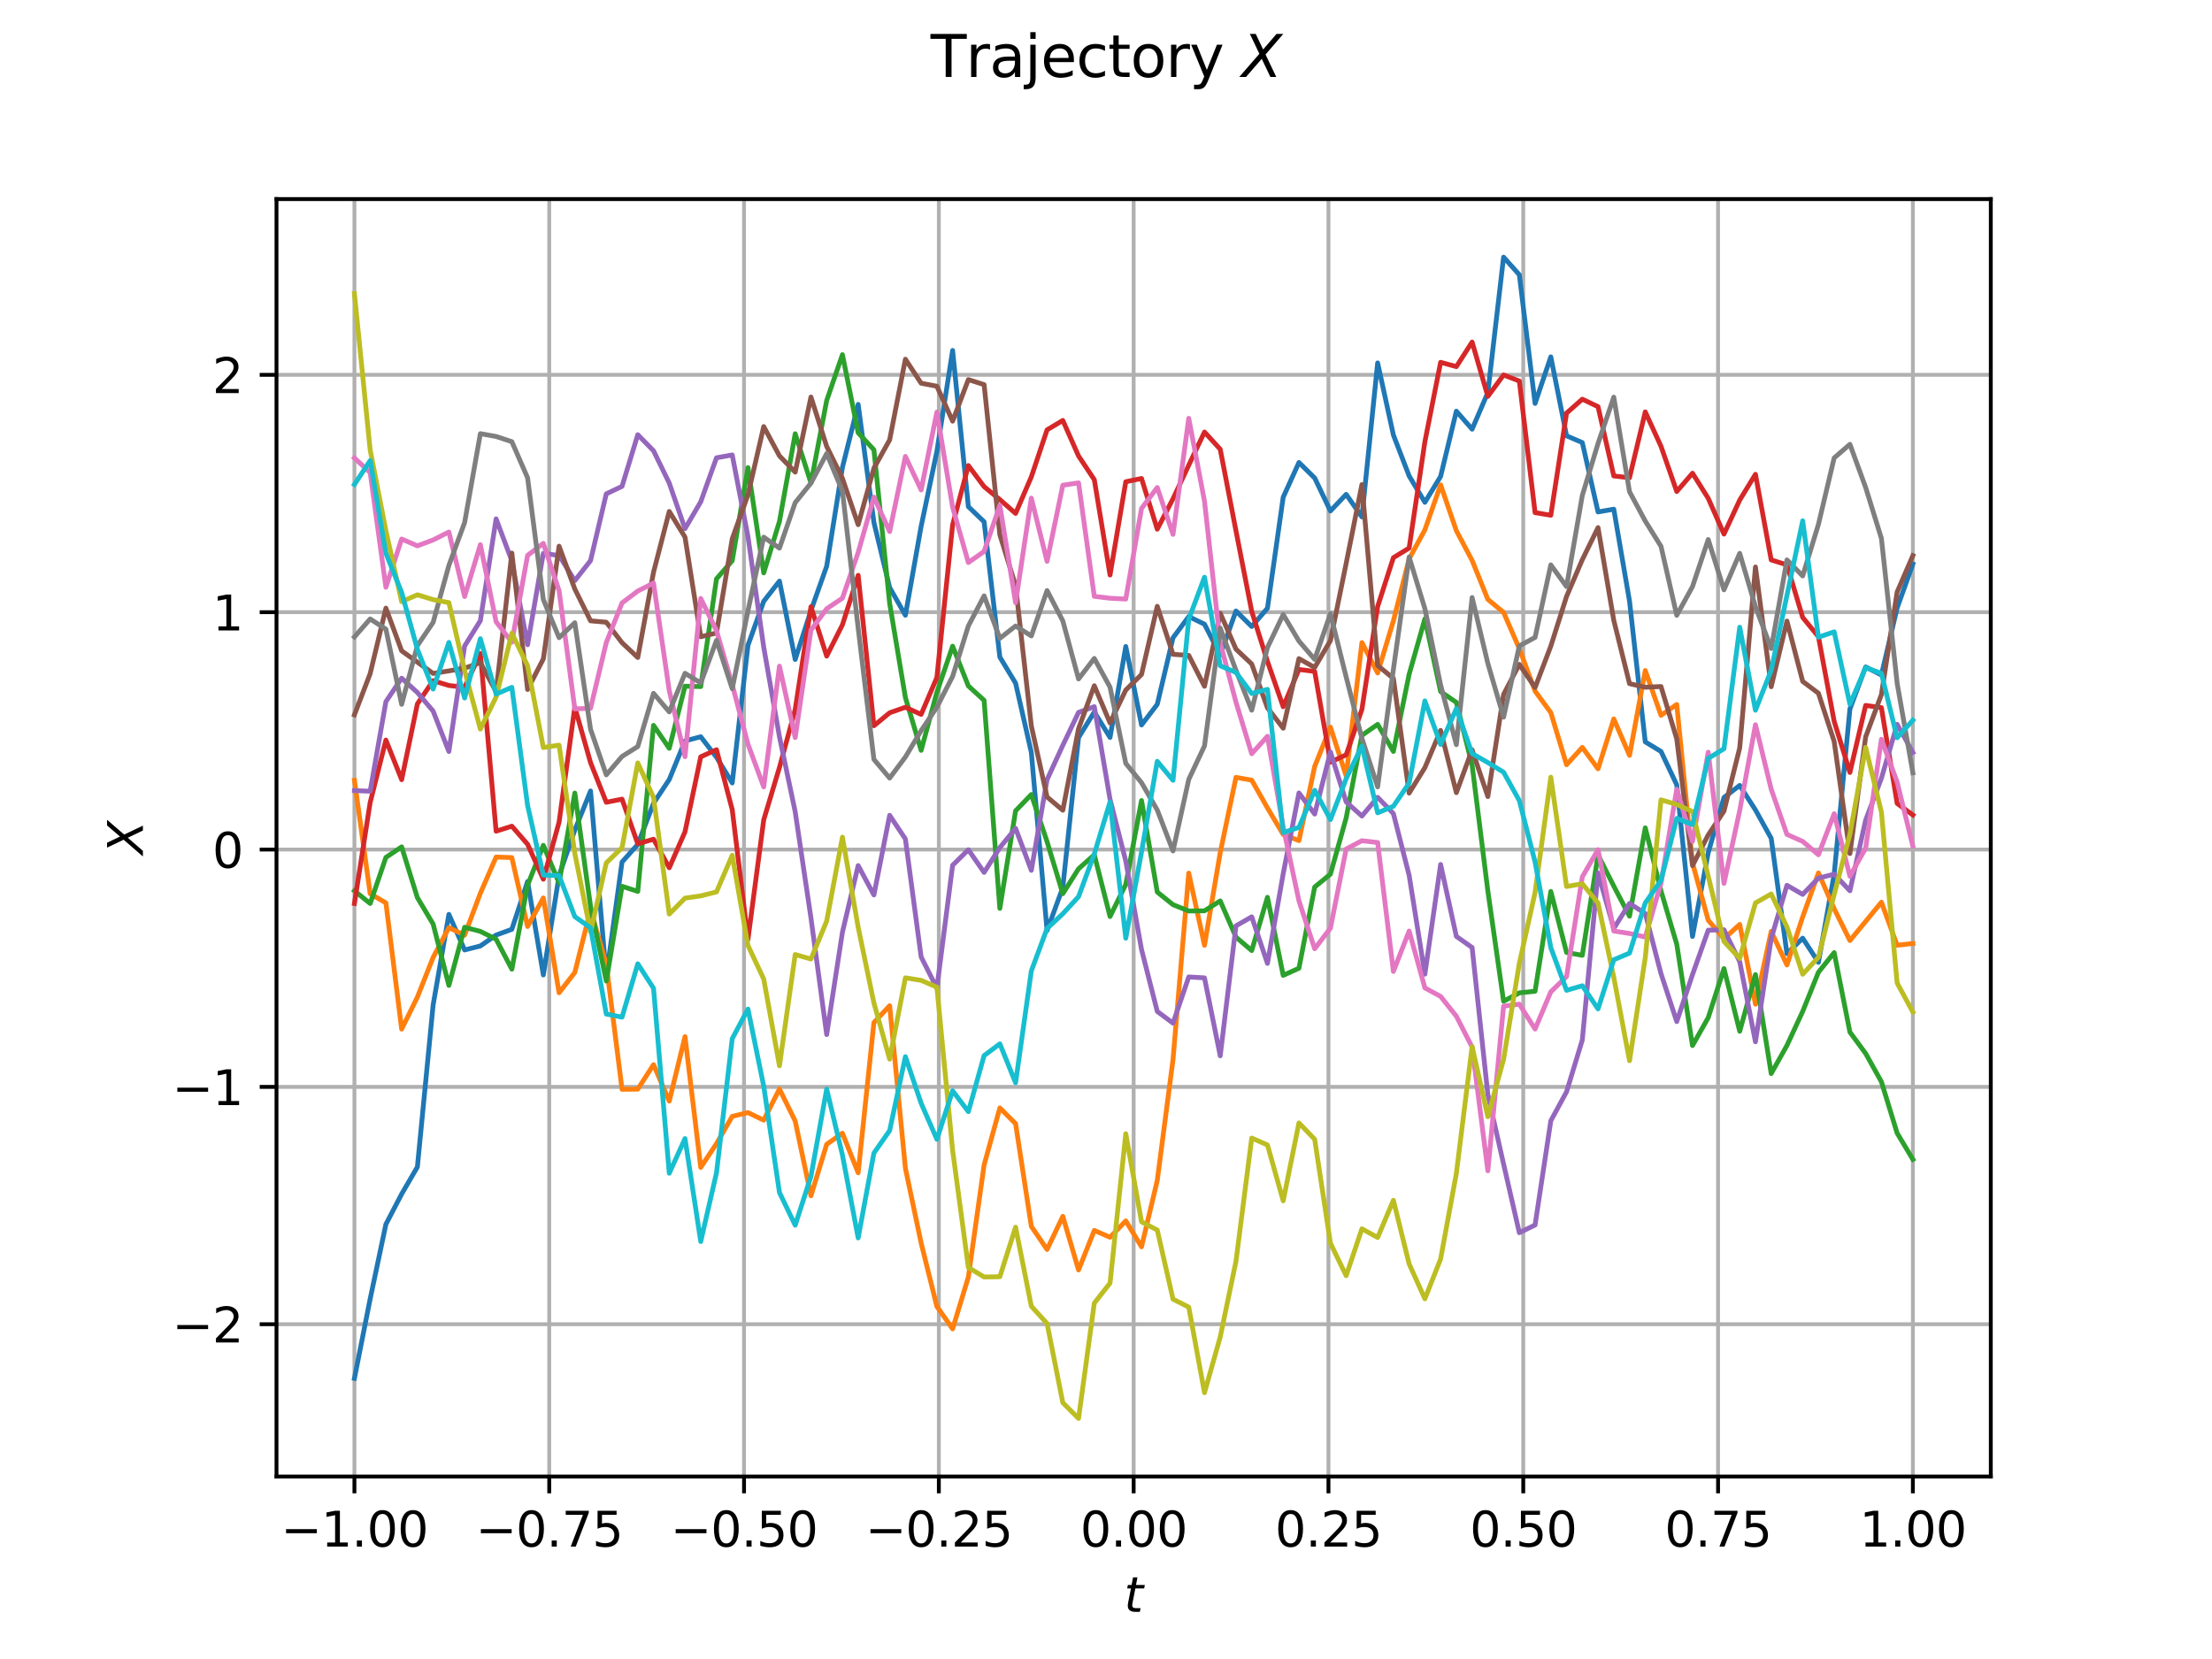 <?xml version="1.0" encoding="utf-8" standalone="no"?>
<!DOCTYPE svg PUBLIC "-//W3C//DTD SVG 1.1//EN"
  "http://www.w3.org/Graphics/SVG/1.1/DTD/svg11.dtd">
<svg xmlns:xlink="http://www.w3.org/1999/xlink" width="460.8pt" height="345.6pt" viewBox="0 0 460.8 345.6" xmlns="http://www.w3.org/2000/svg" version="1.1">
 <defs>
  <style type="text/css">*{stroke-linejoin: round; stroke-linecap: butt}</style>
 </defs>
 <g id="figure_1">
  <g id="patch_1">
   <path d="M 0 345.6 
L 460.8 345.6 
L 460.8 0 
L 0 0 
z
" style="fill: #ffffff"/>
  </g>
  <g id="axes_1">
   <g id="patch_2">
    <path d="M 57.6 307.584 
L 414.72 307.584 
L 414.72 41.472 
L 57.6 41.472 
z
" style="fill: #ffffff"/>
   </g>
   <g id="matplotlib.axis_1">
    <g id="xtick_1">
     <g id="line2d_1">
      <path d="M 73.833 307.584 
L 73.833 41.472 
" clip-path="url(#pc6ba5fce28)" style="fill: none; stroke: #b0b0b0; stroke-width: 0.8; stroke-linecap: square"/>
     </g>
     <g id="line2d_2">
      <defs>
       <path id="m9a5eca3ce1" d="M 0 0 
L 0 3.5 
" style="stroke: #000000; stroke-width: 0.8"/>
      </defs>
      <g>
       <use xlink:href="#m9a5eca3ce1" x="73.833" y="307.584" style="stroke: #000000; stroke-width: 0.8"/>
      </g>
     </g>
     <g id="text_1">
      <!-- −1.00 -->
      <g transform="translate(58.51 322.182) scale(0.1 -0.1)">
       <defs>
        <path id="DejaVuSans-2212" d="M 678 2272 
L 4684 2272 
L 4684 1741 
L 678 1741 
L 678 2272 
z
" transform="scale(0.016)"/>
        <path id="DejaVuSans-31" d="M 794 531 
L 1825 531 
L 1825 4091 
L 703 3866 
L 703 4441 
L 1819 4666 
L 2450 4666 
L 2450 531 
L 3481 531 
L 3481 0 
L 794 0 
L 794 531 
z
" transform="scale(0.016)"/>
        <path id="DejaVuSans-2e" d="M 684 794 
L 1344 794 
L 1344 0 
L 684 0 
L 684 794 
z
" transform="scale(0.016)"/>
        <path id="DejaVuSans-30" d="M 2034 4250 
Q 1547 4250 1301 3770 
Q 1056 3291 1056 2328 
Q 1056 1369 1301 889 
Q 1547 409 2034 409 
Q 2525 409 2770 889 
Q 3016 1369 3016 2328 
Q 3016 3291 2770 3770 
Q 2525 4250 2034 4250 
z
M 2034 4750 
Q 2819 4750 3233 4129 
Q 3647 3509 3647 2328 
Q 3647 1150 3233 529 
Q 2819 -91 2034 -91 
Q 1250 -91 836 529 
Q 422 1150 422 2328 
Q 422 3509 836 4129 
Q 1250 4750 2034 4750 
z
" transform="scale(0.016)"/>
       </defs>
       <use xlink:href="#DejaVuSans-2212"/>
       <use xlink:href="#DejaVuSans-31" transform="translate(83.789 0)"/>
       <use xlink:href="#DejaVuSans-2e" transform="translate(147.412 0)"/>
       <use xlink:href="#DejaVuSans-30" transform="translate(179.199 0)"/>
       <use xlink:href="#DejaVuSans-30" transform="translate(242.822 0)"/>
      </g>
     </g>
    </g>
    <g id="xtick_2">
     <g id="line2d_3">
      <path d="M 114.415 307.584 
L 114.415 41.472 
" clip-path="url(#pc6ba5fce28)" style="fill: none; stroke: #b0b0b0; stroke-width: 0.8; stroke-linecap: square"/>
     </g>
     <g id="line2d_4">
      <g>
       <use xlink:href="#m9a5eca3ce1" x="114.415" y="307.584" style="stroke: #000000; stroke-width: 0.8"/>
      </g>
     </g>
     <g id="text_2">
      <!-- −0.75 -->
      <g transform="translate(99.092 322.182) scale(0.1 -0.1)">
       <defs>
        <path id="DejaVuSans-37" d="M 525 4666 
L 3525 4666 
L 3525 4397 
L 1831 0 
L 1172 0 
L 2766 4134 
L 525 4134 
L 525 4666 
z
" transform="scale(0.016)"/>
        <path id="DejaVuSans-35" d="M 691 4666 
L 3169 4666 
L 3169 4134 
L 1269 4134 
L 1269 2991 
Q 1406 3038 1543 3061 
Q 1681 3084 1819 3084 
Q 2600 3084 3056 2656 
Q 3513 2228 3513 1497 
Q 3513 744 3044 326 
Q 2575 -91 1722 -91 
Q 1428 -91 1123 -41 
Q 819 9 494 109 
L 494 744 
Q 775 591 1075 516 
Q 1375 441 1709 441 
Q 2250 441 2565 725 
Q 2881 1009 2881 1497 
Q 2881 1984 2565 2268 
Q 2250 2553 1709 2553 
Q 1456 2553 1204 2497 
Q 953 2441 691 2322 
L 691 4666 
z
" transform="scale(0.016)"/>
       </defs>
       <use xlink:href="#DejaVuSans-2212"/>
       <use xlink:href="#DejaVuSans-30" transform="translate(83.789 0)"/>
       <use xlink:href="#DejaVuSans-2e" transform="translate(147.412 0)"/>
       <use xlink:href="#DejaVuSans-37" transform="translate(179.199 0)"/>
       <use xlink:href="#DejaVuSans-35" transform="translate(242.822 0)"/>
      </g>
     </g>
    </g>
    <g id="xtick_3">
     <g id="line2d_5">
      <path d="M 154.996 307.584 
L 154.996 41.472 
" clip-path="url(#pc6ba5fce28)" style="fill: none; stroke: #b0b0b0; stroke-width: 0.8; stroke-linecap: square"/>
     </g>
     <g id="line2d_6">
      <g>
       <use xlink:href="#m9a5eca3ce1" x="154.996" y="307.584" style="stroke: #000000; stroke-width: 0.8"/>
      </g>
     </g>
     <g id="text_3">
      <!-- −0.50 -->
      <g transform="translate(139.674 322.182) scale(0.1 -0.1)">
       <use xlink:href="#DejaVuSans-2212"/>
       <use xlink:href="#DejaVuSans-30" transform="translate(83.789 0)"/>
       <use xlink:href="#DejaVuSans-2e" transform="translate(147.412 0)"/>
       <use xlink:href="#DejaVuSans-35" transform="translate(179.199 0)"/>
       <use xlink:href="#DejaVuSans-30" transform="translate(242.822 0)"/>
      </g>
     </g>
    </g>
    <g id="xtick_4">
     <g id="line2d_7">
      <path d="M 195.578 307.584 
L 195.578 41.472 
" clip-path="url(#pc6ba5fce28)" style="fill: none; stroke: #b0b0b0; stroke-width: 0.8; stroke-linecap: square"/>
     </g>
     <g id="line2d_8">
      <g>
       <use xlink:href="#m9a5eca3ce1" x="195.578" y="307.584" style="stroke: #000000; stroke-width: 0.8"/>
      </g>
     </g>
     <g id="text_4">
      <!-- −0.25 -->
      <g transform="translate(180.256 322.182) scale(0.1 -0.1)">
       <defs>
        <path id="DejaVuSans-32" d="M 1228 531 
L 3431 531 
L 3431 0 
L 469 0 
L 469 531 
Q 828 903 1448 1529 
Q 2069 2156 2228 2338 
Q 2531 2678 2651 2914 
Q 2772 3150 2772 3378 
Q 2772 3750 2511 3984 
Q 2250 4219 1831 4219 
Q 1534 4219 1204 4116 
Q 875 4013 500 3803 
L 500 4441 
Q 881 4594 1212 4672 
Q 1544 4750 1819 4750 
Q 2544 4750 2975 4387 
Q 3406 4025 3406 3419 
Q 3406 3131 3298 2873 
Q 3191 2616 2906 2266 
Q 2828 2175 2409 1742 
Q 1991 1309 1228 531 
z
" transform="scale(0.016)"/>
       </defs>
       <use xlink:href="#DejaVuSans-2212"/>
       <use xlink:href="#DejaVuSans-30" transform="translate(83.789 0)"/>
       <use xlink:href="#DejaVuSans-2e" transform="translate(147.412 0)"/>
       <use xlink:href="#DejaVuSans-32" transform="translate(179.199 0)"/>
       <use xlink:href="#DejaVuSans-35" transform="translate(242.822 0)"/>
      </g>
     </g>
    </g>
    <g id="xtick_5">
     <g id="line2d_9">
      <path d="M 236.16 307.584 
L 236.16 41.472 
" clip-path="url(#pc6ba5fce28)" style="fill: none; stroke: #b0b0b0; stroke-width: 0.8; stroke-linecap: square"/>
     </g>
     <g id="line2d_10">
      <g>
       <use xlink:href="#m9a5eca3ce1" x="236.16" y="307.584" style="stroke: #000000; stroke-width: 0.8"/>
      </g>
     </g>
     <g id="text_5">
      <!-- 0.00 -->
      <g transform="translate(225.027 322.182) scale(0.1 -0.1)">
       <use xlink:href="#DejaVuSans-30"/>
       <use xlink:href="#DejaVuSans-2e" transform="translate(63.623 0)"/>
       <use xlink:href="#DejaVuSans-30" transform="translate(95.41 0)"/>
       <use xlink:href="#DejaVuSans-30" transform="translate(159.033 0)"/>
      </g>
     </g>
    </g>
    <g id="xtick_6">
     <g id="line2d_11">
      <path d="M 276.742 307.584 
L 276.742 41.472 
" clip-path="url(#pc6ba5fce28)" style="fill: none; stroke: #b0b0b0; stroke-width: 0.8; stroke-linecap: square"/>
     </g>
     <g id="line2d_12">
      <g>
       <use xlink:href="#m9a5eca3ce1" x="276.742" y="307.584" style="stroke: #000000; stroke-width: 0.8"/>
      </g>
     </g>
     <g id="text_6">
      <!-- 0.25 -->
      <g transform="translate(265.609 322.182) scale(0.1 -0.1)">
       <use xlink:href="#DejaVuSans-30"/>
       <use xlink:href="#DejaVuSans-2e" transform="translate(63.623 0)"/>
       <use xlink:href="#DejaVuSans-32" transform="translate(95.41 0)"/>
       <use xlink:href="#DejaVuSans-35" transform="translate(159.033 0)"/>
      </g>
     </g>
    </g>
    <g id="xtick_7">
     <g id="line2d_13">
      <path d="M 317.324 307.584 
L 317.324 41.472 
" clip-path="url(#pc6ba5fce28)" style="fill: none; stroke: #b0b0b0; stroke-width: 0.8; stroke-linecap: square"/>
     </g>
     <g id="line2d_14">
      <g>
       <use xlink:href="#m9a5eca3ce1" x="317.324" y="307.584" style="stroke: #000000; stroke-width: 0.8"/>
      </g>
     </g>
     <g id="text_7">
      <!-- 0.50 -->
      <g transform="translate(306.191 322.182) scale(0.1 -0.1)">
       <use xlink:href="#DejaVuSans-30"/>
       <use xlink:href="#DejaVuSans-2e" transform="translate(63.623 0)"/>
       <use xlink:href="#DejaVuSans-35" transform="translate(95.41 0)"/>
       <use xlink:href="#DejaVuSans-30" transform="translate(159.033 0)"/>
      </g>
     </g>
    </g>
    <g id="xtick_8">
     <g id="line2d_15">
      <path d="M 357.905 307.584 
L 357.905 41.472 
" clip-path="url(#pc6ba5fce28)" style="fill: none; stroke: #b0b0b0; stroke-width: 0.8; stroke-linecap: square"/>
     </g>
     <g id="line2d_16">
      <g>
       <use xlink:href="#m9a5eca3ce1" x="357.905" y="307.584" style="stroke: #000000; stroke-width: 0.8"/>
      </g>
     </g>
     <g id="text_8">
      <!-- 0.75 -->
      <g transform="translate(346.773 322.182) scale(0.1 -0.1)">
       <use xlink:href="#DejaVuSans-30"/>
       <use xlink:href="#DejaVuSans-2e" transform="translate(63.623 0)"/>
       <use xlink:href="#DejaVuSans-37" transform="translate(95.41 0)"/>
       <use xlink:href="#DejaVuSans-35" transform="translate(159.033 0)"/>
      </g>
     </g>
    </g>
    <g id="xtick_9">
     <g id="line2d_17">
      <path d="M 398.487 307.584 
L 398.487 41.472 
" clip-path="url(#pc6ba5fce28)" style="fill: none; stroke: #b0b0b0; stroke-width: 0.8; stroke-linecap: square"/>
     </g>
     <g id="line2d_18">
      <g>
       <use xlink:href="#m9a5eca3ce1" x="398.487" y="307.584" style="stroke: #000000; stroke-width: 0.8"/>
      </g>
     </g>
     <g id="text_9">
      <!-- 1.00 -->
      <g transform="translate(387.354 322.182) scale(0.1 -0.1)">
       <use xlink:href="#DejaVuSans-31"/>
       <use xlink:href="#DejaVuSans-2e" transform="translate(63.623 0)"/>
       <use xlink:href="#DejaVuSans-30" transform="translate(95.41 0)"/>
       <use xlink:href="#DejaVuSans-30" transform="translate(159.033 0)"/>
      </g>
     </g>
    </g>
    <g id="text_10">
     <!-- $t$ -->
     <g transform="translate(234.16 335.861) scale(0.1 -0.1)">
      <defs>
       <path id="DejaVuSans-Oblique-74" d="M 2706 3500 
L 2619 3053 
L 1472 3053 
L 1100 1153 
Q 1081 1047 1072 975 
Q 1063 903 1063 863 
Q 1063 663 1183 572 
Q 1303 481 1569 481 
L 2150 481 
L 2053 0 
L 1503 0 
Q 991 0 739 200 
Q 488 400 488 806 
Q 488 878 497 964 
Q 506 1050 525 1153 
L 897 3053 
L 409 3053 
L 500 3500 
L 978 3500 
L 1172 4494 
L 1747 4494 
L 1556 3500 
L 2706 3500 
z
" transform="scale(0.016)"/>
      </defs>
      <use xlink:href="#DejaVuSans-Oblique-74" transform="translate(0 0.781)"/>
     </g>
    </g>
   </g>
   <g id="matplotlib.axis_2">
    <g id="ytick_1">
     <g id="line2d_19">
      <path d="M 57.6 275.863 
L 414.72 275.863 
" clip-path="url(#pc6ba5fce28)" style="fill: none; stroke: #b0b0b0; stroke-width: 0.8; stroke-linecap: square"/>
     </g>
     <g id="line2d_20">
      <defs>
       <path id="m8ff47379eb" d="M 0 0 
L -3.5 0 
" style="stroke: #000000; stroke-width: 0.8"/>
      </defs>
      <g>
       <use xlink:href="#m8ff47379eb" x="57.6" y="275.863" style="stroke: #000000; stroke-width: 0.8"/>
      </g>
     </g>
     <g id="text_11">
      <!-- −2 -->
      <g transform="translate(35.858 279.662) scale(0.1 -0.1)">
       <use xlink:href="#DejaVuSans-2212"/>
       <use xlink:href="#DejaVuSans-32" transform="translate(83.789 0)"/>
      </g>
     </g>
    </g>
    <g id="ytick_2">
     <g id="line2d_21">
      <path d="M 57.6 226.419 
L 414.72 226.419 
" clip-path="url(#pc6ba5fce28)" style="fill: none; stroke: #b0b0b0; stroke-width: 0.8; stroke-linecap: square"/>
     </g>
     <g id="line2d_22">
      <g>
       <use xlink:href="#m8ff47379eb" x="57.6" y="226.419" style="stroke: #000000; stroke-width: 0.8"/>
      </g>
     </g>
     <g id="text_12">
      <!-- −1 -->
      <g transform="translate(35.858 230.218) scale(0.1 -0.1)">
       <use xlink:href="#DejaVuSans-2212"/>
       <use xlink:href="#DejaVuSans-31" transform="translate(83.789 0)"/>
      </g>
     </g>
    </g>
    <g id="ytick_3">
     <g id="line2d_23">
      <path d="M 57.6 176.976 
L 414.72 176.976 
" clip-path="url(#pc6ba5fce28)" style="fill: none; stroke: #b0b0b0; stroke-width: 0.8; stroke-linecap: square"/>
     </g>
     <g id="line2d_24">
      <g>
       <use xlink:href="#m8ff47379eb" x="57.6" y="176.976" style="stroke: #000000; stroke-width: 0.8"/>
      </g>
     </g>
     <g id="text_13">
      <!-- 0 -->
      <g transform="translate(44.237 180.775) scale(0.1 -0.1)">
       <use xlink:href="#DejaVuSans-30"/>
      </g>
     </g>
    </g>
    <g id="ytick_4">
     <g id="line2d_25">
      <path d="M 57.6 127.532 
L 414.72 127.532 
" clip-path="url(#pc6ba5fce28)" style="fill: none; stroke: #b0b0b0; stroke-width: 0.8; stroke-linecap: square"/>
     </g>
     <g id="line2d_26">
      <g>
       <use xlink:href="#m8ff47379eb" x="57.6" y="127.532" style="stroke: #000000; stroke-width: 0.8"/>
      </g>
     </g>
     <g id="text_14">
      <!-- 1 -->
      <g transform="translate(44.237 131.331) scale(0.1 -0.1)">
       <use xlink:href="#DejaVuSans-31"/>
      </g>
     </g>
    </g>
    <g id="ytick_5">
     <g id="line2d_27">
      <path d="M 57.6 78.088 
L 414.72 78.088 
" clip-path="url(#pc6ba5fce28)" style="fill: none; stroke: #b0b0b0; stroke-width: 0.8; stroke-linecap: square"/>
     </g>
     <g id="line2d_28">
      <g>
       <use xlink:href="#m8ff47379eb" x="57.6" y="78.088" style="stroke: #000000; stroke-width: 0.8"/>
      </g>
     </g>
     <g id="text_15">
      <!-- 2 -->
      <g transform="translate(44.237 81.888) scale(0.1 -0.1)">
       <use xlink:href="#DejaVuSans-32"/>
      </g>
     </g>
    </g>
    <g id="text_16">
     <!-- $X$ -->
     <g transform="translate(29.778 177.978) rotate(-90) scale(0.1 -0.1)">
      <defs>
       <path id="DejaVuSans-Oblique-58" d="M 878 4666 
L 1516 4666 
L 2316 2981 
L 3763 4666 
L 4500 4666 
L 2578 2438 
L 3738 0 
L 3103 0 
L 2163 1966 
L 459 0 
L -275 0 
L 1906 2509 
L 878 4666 
z
" transform="scale(0.016)"/>
      </defs>
      <use xlink:href="#DejaVuSans-Oblique-58" transform="translate(0 0.094)"/>
     </g>
    </g>
   </g>
   <g id="line2d_29">
    <path d="M 73.833 287.141 
L 77.112 270.587 
L 80.391 255.033 
L 83.671 248.731 
L 86.95 243.099 
L 90.229 209.351 
L 93.509 190.481 
L 96.788 197.893 
L 100.067 197.061 
L 103.347 194.792 
L 106.626 193.593 
L 109.905 183.642 
L 113.185 203.098 
L 116.464 182.391 
L 119.743 172.92 
L 123.023 164.775 
L 126.302 203.386 
L 129.581 179.579 
L 132.861 175.901 
L 136.14 167.338 
L 139.42 162.383 
L 142.699 154.349 
L 145.978 153.478 
L 149.258 157.745 
L 152.537 163.1 
L 155.816 134.428 
L 159.096 125.264 
L 162.375 121.051 
L 165.654 137.384 
L 168.934 127.185 
L 172.213 117.952 
L 175.492 97.38 
L 178.772 84.242 
L 182.051 108.832 
L 185.33 122.398 
L 188.61 128.168 
L 191.889 109.642 
L 195.168 94.044 
L 198.448 73.005 
L 201.727 105.547 
L 205.006 108.693 
L 208.286 136.881 
L 211.565 142.314 
L 214.844 156.743 
L 218.124 193.85 
L 221.403 184.875 
L 224.682 153.652 
L 227.962 148.324 
L 231.241 153.623 
L 234.52 134.68 
L 237.8 151.028 
L 241.079 146.718 
L 244.358 132.865 
L 247.638 128.443 
L 250.917 130.034 
L 254.196 136.458 
L 257.476 127.277 
L 260.755 130.518 
L 264.034 126.7 
L 267.314 103.577 
L 270.593 96.344 
L 273.872 99.576 
L 277.152 106.442 
L 280.431 102.983 
L 283.71 107.683 
L 286.99 75.602 
L 290.269 90.617 
L 293.548 99.149 
L 296.828 104.641 
L 300.107 99.247 
L 303.386 85.654 
L 306.666 89.41 
L 309.945 81.779 
L 313.224 53.568 
L 316.504 57.238 
L 319.783 84.046 
L 323.062 74.339 
L 326.342 90.787 
L 329.621 92.195 
L 332.9 106.643 
L 336.18 106.072 
L 339.459 125.23 
L 342.739 154.549 
L 346.018 156.545 
L 349.297 163.496 
L 352.577 195.081 
L 355.856 177.648 
L 359.135 166.125 
L 362.415 163.619 
L 365.694 168.731 
L 368.973 174.641 
L 372.253 198.659 
L 375.532 195.441 
L 378.811 200.473 
L 382.091 182.139 
L 385.37 147.692 
L 388.649 138.936 
L 391.929 140.61 
L 395.208 126.646 
L 398.487 117.491 
" clip-path="url(#pc6ba5fce28)" style="fill: none; stroke: #1f77b4; stroke-linecap: square"/>
   </g>
   <g id="line2d_30">
    <path d="M 73.833 162.54 
L 77.112 186.168 
L 80.391 188.097 
L 83.671 214.384 
L 86.95 207.712 
L 90.229 199.437 
L 93.509 193.242 
L 96.788 194.805 
L 100.067 186.078 
L 103.347 178.534 
L 106.626 178.657 
L 109.905 193.003 
L 113.185 187.06 
L 116.464 206.81 
L 119.743 202.581 
L 123.023 189.513 
L 126.302 200.87 
L 129.581 226.924 
L 132.861 226.893 
L 136.14 221.792 
L 139.42 229.387 
L 142.699 215.947 
L 145.978 243.189 
L 149.258 238.237 
L 152.537 232.561 
L 155.816 231.772 
L 159.096 233.349 
L 162.375 226.862 
L 165.654 233.53 
L 168.934 249.106 
L 172.213 238.382 
L 175.492 236.066 
L 178.772 244.318 
L 182.051 213.015 
L 185.33 209.516 
L 188.61 243.359 
L 191.889 258.946 
L 195.168 272.159 
L 198.448 276.831 
L 201.727 266.036 
L 205.006 242.686 
L 208.286 230.803 
L 211.565 234.079 
L 214.844 255.477 
L 218.124 260.29 
L 221.403 253.389 
L 224.682 264.553 
L 227.962 256.322 
L 231.241 257.744 
L 234.52 254.332 
L 237.8 259.739 
L 241.079 245.915 
L 244.358 220.726 
L 247.638 181.884 
L 250.917 196.92 
L 254.196 177.61 
L 257.476 161.94 
L 260.755 162.522 
L 264.034 168.304 
L 267.314 173.831 
L 270.593 175.113 
L 273.872 159.665 
L 277.152 151.47 
L 280.431 161.663 
L 283.71 133.862 
L 286.99 140.194 
L 290.269 129.34 
L 293.548 116.427 
L 296.828 110.371 
L 300.107 101.007 
L 303.386 110.561 
L 306.666 116.744 
L 309.945 124.862 
L 313.224 127.577 
L 316.504 135.121 
L 319.783 143.969 
L 323.062 148.452 
L 326.342 159.303 
L 329.621 155.696 
L 332.9 160.16 
L 336.18 149.77 
L 339.459 157.36 
L 342.739 139.682 
L 346.018 149.02 
L 349.297 146.756 
L 352.577 179.766 
L 355.856 191.701 
L 359.135 195.547 
L 362.415 192.576 
L 365.694 209.195 
L 368.973 194.033 
L 372.253 201.023 
L 375.532 191.009 
L 378.811 181.845 
L 382.091 189.309 
L 385.37 195.932 
L 388.649 191.95 
L 391.929 187.949 
L 395.208 196.914 
L 398.487 196.547 
" clip-path="url(#pc6ba5fce28)" style="fill: none; stroke: #ff7f0e; stroke-linecap: square"/>
   </g>
   <g id="line2d_31">
    <path d="M 73.833 185.566 
L 77.112 188.213 
L 80.391 178.614 
L 83.671 176.418 
L 86.95 186.992 
L 90.229 192.497 
L 93.509 205.284 
L 96.788 193.162 
L 100.067 194.029 
L 103.347 195.655 
L 106.626 201.9 
L 109.905 184.386 
L 113.185 176.101 
L 116.464 183.934 
L 119.743 165.209 
L 123.023 188.835 
L 126.302 204.369 
L 129.581 184.631 
L 132.861 185.696 
L 136.14 151.103 
L 139.42 155.89 
L 142.699 142.946 
L 145.978 143.026 
L 149.258 120.584 
L 152.537 116.81 
L 155.816 97.42 
L 159.096 119.342 
L 162.375 108.62 
L 165.654 90.356 
L 168.934 100.609 
L 172.213 83.437 
L 175.492 73.879 
L 178.772 90.159 
L 182.051 93.706 
L 185.33 125.692 
L 188.61 145.312 
L 191.889 156.312 
L 195.168 144.218 
L 198.448 134.613 
L 201.727 142.897 
L 205.006 145.894 
L 208.286 189.239 
L 211.565 168.908 
L 214.844 165.512 
L 218.124 175.332 
L 221.403 186.175 
L 224.682 180.98 
L 227.962 178.075 
L 231.241 190.926 
L 234.52 184.247 
L 237.8 166.767 
L 241.079 185.825 
L 244.358 188.461 
L 247.638 189.776 
L 250.917 189.741 
L 254.196 187.676 
L 257.476 195.221 
L 260.755 198.019 
L 264.034 186.927 
L 267.314 203.184 
L 270.593 201.705 
L 273.872 184.786 
L 277.152 182.1 
L 280.431 170.383 
L 283.71 153.191 
L 286.99 150.896 
L 290.269 156.542 
L 293.548 140.468 
L 296.828 128.926 
L 300.107 144.07 
L 303.386 146.321 
L 306.666 159.368 
L 309.945 185.599 
L 313.224 208.581 
L 316.504 206.831 
L 319.783 206.489 
L 323.062 185.706 
L 326.342 198.413 
L 329.621 199.008 
L 332.9 178.103 
L 336.18 184.6 
L 339.459 190.859 
L 342.739 172.454 
L 346.018 185.594 
L 349.297 196.694 
L 352.577 217.808 
L 355.856 211.988 
L 359.135 201.773 
L 362.415 214.832 
L 365.694 203.024 
L 368.973 223.64 
L 372.253 217.783 
L 375.532 210.7 
L 378.811 202.543 
L 382.091 198.446 
L 385.37 215.007 
L 388.649 219.46 
L 391.929 225.344 
L 395.208 236.05 
L 398.487 241.532 
" clip-path="url(#pc6ba5fce28)" style="fill: none; stroke: #2ca02c; stroke-linecap: square"/>
   </g>
   <g id="line2d_32">
    <path d="M 73.833 188.211 
L 77.112 167.168 
L 80.391 154.168 
L 83.671 162.422 
L 86.95 146.629 
L 90.229 141.795 
L 93.509 142.798 
L 96.788 143.177 
L 100.067 136.128 
L 103.347 173.151 
L 106.626 172.11 
L 109.905 175.87 
L 113.185 183.156 
L 116.464 171.269 
L 119.743 147.306 
L 123.023 158.868 
L 126.302 167.124 
L 129.581 166.478 
L 132.861 175.783 
L 136.14 174.825 
L 139.42 180.772 
L 142.699 173.281 
L 145.978 157.653 
L 149.258 156.178 
L 152.537 168.664 
L 155.816 195.692 
L 159.096 170.796 
L 162.375 159.872 
L 165.654 147.795 
L 168.934 126.396 
L 172.213 136.678 
L 175.492 130.156 
L 178.772 119.849 
L 182.051 151.188 
L 185.33 148.487 
L 188.61 147.335 
L 191.889 148.819 
L 195.168 141.137 
L 198.448 109.346 
L 201.727 96.981 
L 205.006 101.376 
L 208.286 104.072 
L 211.565 106.953 
L 214.844 99.338 
L 218.124 89.542 
L 221.403 87.585 
L 224.682 94.993 
L 227.962 99.923 
L 231.241 119.786 
L 234.52 100.353 
L 237.8 99.675 
L 241.079 110.237 
L 244.358 103.898 
L 247.638 96.901 
L 250.917 89.998 
L 254.196 93.585 
L 257.476 110.589 
L 260.755 127.35 
L 264.034 137.786 
L 267.314 147.221 
L 270.593 139.461 
L 273.872 139.876 
L 277.152 158.758 
L 280.431 157.243 
L 283.71 147.784 
L 286.99 126.342 
L 290.269 116.175 
L 293.548 114.167 
L 296.828 92.036 
L 300.107 75.479 
L 303.386 76.372 
L 306.666 71.252 
L 309.945 82.574 
L 313.224 78.109 
L 316.504 79.381 
L 319.783 106.79 
L 323.062 107.337 
L 326.342 86.058 
L 329.621 83.157 
L 332.9 84.716 
L 336.18 99.15 
L 339.459 99.52 
L 342.739 85.805 
L 346.018 92.978 
L 349.297 102.39 
L 352.577 98.577 
L 355.856 103.814 
L 359.135 111.259 
L 362.415 104.169 
L 365.694 98.809 
L 368.973 116.641 
L 372.253 117.671 
L 375.532 128.619 
L 378.811 132.627 
L 382.091 150.259 
L 385.37 160.92 
L 388.649 146.952 
L 391.929 147.411 
L 395.208 167.365 
L 398.487 169.784 
" clip-path="url(#pc6ba5fce28)" style="fill: none; stroke: #d62728; stroke-linecap: square"/>
   </g>
   <g id="line2d_33">
    <path d="M 73.833 164.698 
L 77.112 164.824 
L 80.391 146.164 
L 83.671 141.281 
L 86.95 144.263 
L 90.229 148.137 
L 93.509 156.554 
L 96.788 134.578 
L 100.067 129.293 
L 103.347 108.085 
L 106.626 116.834 
L 109.905 134.319 
L 113.185 115.271 
L 116.464 115.726 
L 119.743 120.957 
L 123.023 116.776 
L 126.302 102.876 
L 129.581 101.313 
L 132.861 90.557 
L 136.14 93.901 
L 139.42 100.642 
L 142.699 110.135 
L 145.978 104.526 
L 149.258 95.37 
L 152.537 94.771 
L 155.816 111.787 
L 159.096 134.822 
L 162.375 153.486 
L 165.654 169.106 
L 168.934 191.211 
L 172.213 215.515 
L 175.492 194.201 
L 178.772 180.312 
L 182.051 186.435 
L 185.33 169.845 
L 188.61 174.78 
L 191.889 199.341 
L 195.168 205.847 
L 198.448 180.249 
L 201.727 177.011 
L 205.006 181.741 
L 208.286 176.565 
L 211.565 172.565 
L 214.844 181.314 
L 218.124 162.408 
L 221.403 155.259 
L 224.682 148.401 
L 227.962 147.212 
L 231.241 166.516 
L 234.52 179.372 
L 237.8 197.796 
L 241.079 210.7 
L 244.358 213.139 
L 247.638 203.513 
L 250.917 203.709 
L 254.196 219.952 
L 257.476 192.868 
L 260.755 190.993 
L 264.034 200.694 
L 267.314 182.022 
L 270.593 165.183 
L 273.872 169.584 
L 277.152 156.648 
L 280.431 167.07 
L 283.71 169.994 
L 286.99 166.094 
L 290.269 169.484 
L 293.548 182.341 
L 296.828 202.937 
L 300.107 180.086 
L 303.386 195.065 
L 306.666 197.384 
L 309.945 228 
L 313.224 242.502 
L 316.504 256.795 
L 319.783 255.192 
L 323.062 233.481 
L 326.342 227.438 
L 329.621 216.659 
L 332.9 181.846 
L 336.18 193.416 
L 339.459 188.207 
L 342.739 190.297 
L 346.018 202.829 
L 349.297 212.816 
L 352.577 203.027 
L 355.856 193.776 
L 359.135 193.688 
L 362.415 200.332 
L 365.694 217.023 
L 368.973 195.509 
L 372.253 184.423 
L 375.532 186.32 
L 378.811 182.925 
L 382.091 182.111 
L 385.37 185.57 
L 388.649 170.846 
L 391.929 162.132 
L 395.208 150.892 
L 398.487 156.746 
" clip-path="url(#pc6ba5fce28)" style="fill: none; stroke: #9467bd; stroke-linecap: square"/>
   </g>
   <g id="line2d_34">
    <path d="M 73.833 148.917 
L 77.112 140.321 
L 80.391 126.68 
L 83.671 135.582 
L 86.95 137.937 
L 90.229 140.288 
L 93.509 139.761 
L 96.788 139.198 
L 100.067 138.026 
L 103.347 144.097 
L 106.626 115.219 
L 109.905 143.637 
L 113.185 137.263 
L 116.464 113.777 
L 119.743 122.697 
L 123.023 129.331 
L 126.302 129.621 
L 129.581 133.887 
L 132.861 136.97 
L 136.14 119.208 
L 139.42 106.541 
L 142.699 111.897 
L 145.978 132.645 
L 149.258 131.865 
L 152.537 112.234 
L 155.816 103.066 
L 159.096 88.861 
L 162.375 94.973 
L 165.654 98.355 
L 168.934 82.708 
L 172.213 92.997 
L 175.492 99.665 
L 178.772 109.3 
L 182.051 97.531 
L 185.33 91.638 
L 188.61 74.829 
L 191.889 79.834 
L 195.168 80.453 
L 198.448 87.738 
L 201.727 79.074 
L 205.006 80.126 
L 208.286 111.401 
L 211.565 121.99 
L 214.844 151.22 
L 218.124 166.029 
L 221.403 168.789 
L 224.682 151.792 
L 227.962 142.849 
L 231.241 150.605 
L 234.52 143.746 
L 237.8 140.507 
L 241.079 126.307 
L 244.358 136.306 
L 247.638 136.528 
L 250.917 142.966 
L 254.196 127.741 
L 257.476 135.223 
L 260.755 138.321 
L 264.034 147.459 
L 267.314 151.7 
L 270.593 137.21 
L 273.872 139.048 
L 277.152 133.454 
L 280.431 117.357 
L 283.71 100.949 
L 286.99 138.628 
L 290.269 141.326 
L 293.548 165.216 
L 296.828 159.909 
L 300.107 152.154 
L 303.386 165.124 
L 306.666 156.192 
L 309.945 165.937 
L 313.224 144.658 
L 316.504 138.4 
L 319.783 143.225 
L 323.062 134.597 
L 326.342 124.254 
L 329.621 116.592 
L 332.9 109.912 
L 336.18 129.23 
L 339.459 142.418 
L 342.739 143.162 
L 346.018 143.017 
L 349.297 153.938 
L 352.577 180.314 
L 355.856 173.929 
L 359.135 168.972 
L 362.415 155.79 
L 365.694 118.111 
L 368.973 143.062 
L 372.253 129.376 
L 375.532 141.947 
L 378.811 144.411 
L 382.091 154.459 
L 385.37 177.809 
L 388.649 153.501 
L 391.929 144.702 
L 395.208 123.322 
L 398.487 115.742 
" clip-path="url(#pc6ba5fce28)" style="fill: none; stroke: #8c564b; stroke-linecap: square"/>
   </g>
   <g id="patch_3">
    <path d="M 57.6 307.584 
L 57.6 41.472 
" style="fill: none; stroke: #000000; stroke-width: 0.8; stroke-linejoin: miter; stroke-linecap: square"/>
   </g>
   <g id="patch_4">
    <path d="M 414.72 307.584 
L 414.72 41.472 
" style="fill: none; stroke: #000000; stroke-width: 0.8; stroke-linejoin: miter; stroke-linecap: square"/>
   </g>
   <g id="patch_5">
    <path d="M 57.6 307.584 
L 414.72 307.584 
" style="fill: none; stroke: #000000; stroke-width: 0.8; stroke-linejoin: miter; stroke-linecap: square"/>
   </g>
   <g id="patch_6">
    <path d="M 57.6 41.472 
L 414.72 41.472 
" style="fill: none; stroke: #000000; stroke-width: 0.8; stroke-linejoin: miter; stroke-linecap: square"/>
   </g>
   <g id="line2d_35">
    <path d="M 73.833 95.411 
L 77.112 98.453 
L 80.391 122.332 
L 83.671 112.284 
L 86.95 113.709 
L 90.229 112.482 
L 93.509 110.828 
L 96.788 124.268 
L 100.067 113.465 
L 103.347 129.519 
L 106.626 133.783 
L 109.905 115.696 
L 113.185 113.194 
L 116.464 123.045 
L 119.743 147.685 
L 123.023 147.538 
L 126.302 133.85 
L 129.581 125.603 
L 132.861 123.126 
L 136.14 121.466 
L 139.42 143.888 
L 142.699 157.628 
L 145.978 124.673 
L 149.258 131.368 
L 152.537 142.615 
L 155.816 155.039 
L 159.096 163.93 
L 162.375 138.772 
L 165.654 153.646 
L 168.934 131.272 
L 172.213 126.812 
L 175.492 124.617 
L 178.772 115.083 
L 182.051 103.564 
L 185.33 110.739 
L 188.61 95.082 
L 191.889 102.073 
L 195.168 85.847 
L 198.448 105.66 
L 201.727 117.186 
L 205.006 114.876 
L 208.286 105.289 
L 211.565 125.558 
L 214.844 103.767 
L 218.124 116.937 
L 221.403 101.085 
L 224.682 100.592 
L 227.962 124.23 
L 231.241 124.622 
L 234.52 124.794 
L 237.8 105.924 
L 241.079 101.556 
L 244.358 111.326 
L 247.638 87.147 
L 250.917 104.403 
L 254.196 133.897 
L 257.476 146.283 
L 260.755 157.016 
L 264.034 153.383 
L 267.314 172.299 
L 270.593 187.655 
L 273.872 197.648 
L 277.152 193.353 
L 280.431 176.867 
L 283.71 175.137 
L 286.99 175.511 
L 290.269 202.37 
L 293.548 193.95 
L 296.828 205.801 
L 300.107 207.58 
L 303.386 211.697 
L 306.666 218.128 
L 309.945 243.902 
L 313.224 209.599 
L 316.504 209.182 
L 319.783 214.369 
L 323.062 206.62 
L 326.342 203.43 
L 329.621 182.674 
L 332.9 177.001 
L 336.18 193.949 
L 339.459 194.462 
L 342.739 195.206 
L 346.018 183.978 
L 349.297 164.415 
L 352.577 175.274 
L 355.856 156.701 
L 359.135 184.023 
L 362.415 168.847 
L 365.694 150.977 
L 368.973 164.404 
L 372.253 173.821 
L 375.532 175.28 
L 378.811 178.065 
L 382.091 169.507 
L 385.37 182.536 
L 388.649 176.69 
L 391.929 154.004 
L 395.208 162.913 
L 398.487 176.266 
" clip-path="url(#pc6ba5fce28)" style="fill: none; stroke: #e377c2; stroke-linecap: square"/>
   </g>
   <g id="line2d_36">
    <path d="M 73.833 132.685 
L 77.112 128.937 
L 80.391 131.068 
L 83.671 146.726 
L 86.95 134.492 
L 90.229 129.645 
L 93.509 117.793 
L 96.788 108.858 
L 100.067 90.34 
L 103.347 90.926 
L 106.626 92.008 
L 109.905 99.536 
L 113.185 124.891 
L 116.464 132.842 
L 119.743 129.728 
L 123.023 151.918 
L 126.302 161.417 
L 129.581 157.582 
L 132.861 155.518 
L 136.14 144.431 
L 139.42 148.295 
L 142.699 140.258 
L 145.978 142.272 
L 149.258 133.404 
L 152.537 143.479 
L 155.816 127.227 
L 159.096 111.897 
L 162.375 114.186 
L 165.654 104.709 
L 168.934 100.642 
L 172.213 94.483 
L 175.492 102.289 
L 178.772 130.84 
L 182.051 158.195 
L 185.33 162.087 
L 188.61 157.698 
L 191.889 152.213 
L 195.168 147.317 
L 198.448 140.903 
L 201.727 130.391 
L 205.006 124.129 
L 208.286 132.979 
L 211.565 130.407 
L 214.844 132.475 
L 218.124 123.017 
L 221.403 129.343 
L 224.682 141.438 
L 227.962 137.166 
L 231.241 143.148 
L 234.52 159.02 
L 237.8 163.053 
L 241.079 168.741 
L 244.358 177.269 
L 247.638 162.37 
L 250.917 155.388 
L 254.196 130.83 
L 257.476 139.634 
L 260.755 147.947 
L 264.034 134.894 
L 267.314 128.026 
L 270.593 133.545 
L 273.872 137.359 
L 277.152 127.837 
L 280.431 141.041 
L 283.71 153.811 
L 286.99 163.923 
L 290.269 139.441 
L 293.548 116.032 
L 296.828 126.79 
L 300.107 142.705 
L 303.386 155.13 
L 306.666 124.478 
L 309.945 138.201 
L 313.224 149.398 
L 316.504 134.565 
L 319.783 132.78 
L 323.062 117.675 
L 326.342 122.202 
L 329.621 103.225 
L 332.9 92.387 
L 336.18 82.734 
L 339.459 102.437 
L 342.739 108.547 
L 346.018 113.81 
L 349.297 128.181 
L 352.577 122.201 
L 355.856 112.394 
L 359.135 122.868 
L 362.415 115.272 
L 365.694 126.384 
L 368.973 135.093 
L 372.253 116.635 
L 375.532 119.978 
L 378.811 109.246 
L 382.091 95.394 
L 385.37 92.555 
L 388.649 101.545 
L 391.929 112.146 
L 395.208 142.315 
L 398.487 161.002 
" clip-path="url(#pc6ba5fce28)" style="fill: none; stroke: #7f7f7f; stroke-linecap: square"/>
   </g>
   <g id="line2d_37">
    <path d="M 73.833 61.159 
L 77.112 93.746 
L 80.391 110.562 
L 83.671 125.339 
L 86.95 123.904 
L 90.229 124.915 
L 93.509 125.539 
L 96.788 139.692 
L 100.067 151.886 
L 103.347 145.203 
L 106.626 131.904 
L 109.905 138.684 
L 113.185 155.722 
L 116.464 155.228 
L 119.743 177.771 
L 123.023 194.148 
L 126.302 179.75 
L 129.581 176.589 
L 132.861 158.932 
L 136.14 166.12 
L 139.42 190.413 
L 142.699 187.099 
L 145.978 186.631 
L 149.258 185.803 
L 152.537 178.177 
L 155.816 196.96 
L 159.096 203.949 
L 162.375 222.022 
L 165.654 198.843 
L 168.934 199.785 
L 172.213 191.879 
L 175.492 174.395 
L 178.772 193.152 
L 182.051 208.941 
L 185.33 220.644 
L 188.61 203.7 
L 191.889 204.226 
L 195.168 205.637 
L 198.448 239.641 
L 201.727 264.041 
L 205.006 266.02 
L 208.286 265.965 
L 211.565 255.649 
L 214.844 272.109 
L 218.124 275.719 
L 221.403 292.208 
L 224.682 295.488 
L 227.962 271.468 
L 231.241 267.292 
L 234.52 236.17 
L 237.8 254.53 
L 241.079 256.235 
L 244.358 270.637 
L 247.638 272.298 
L 250.917 290.124 
L 254.196 278.517 
L 257.476 262.766 
L 260.755 237.081 
L 264.034 238.518 
L 267.314 250.161 
L 270.593 233.919 
L 273.872 237.339 
L 277.152 258.974 
L 280.431 265.758 
L 283.71 255.984 
L 286.99 257.79 
L 290.269 250.042 
L 293.548 263.293 
L 296.828 270.567 
L 300.107 262.265 
L 303.386 244.446 
L 306.666 218.02 
L 309.945 232.631 
L 313.224 220.677 
L 316.504 200.681 
L 319.783 185.929 
L 323.062 161.9 
L 326.342 184.673 
L 329.621 184.105 
L 332.9 188.118 
L 336.18 203.599 
L 339.459 220.96 
L 342.739 199.492 
L 346.018 166.619 
L 349.297 167.591 
L 352.577 169.069 
L 355.856 182.534 
L 359.135 196.124 
L 362.415 199.668 
L 365.694 188.098 
L 368.973 186.234 
L 372.253 193.088 
L 375.532 202.953 
L 378.811 199.42 
L 382.091 186.339 
L 385.37 173.764 
L 388.649 155.702 
L 391.929 169.165 
L 395.208 204.773 
L 398.487 210.831 
" clip-path="url(#pc6ba5fce28)" style="fill: none; stroke: #bcbd22; stroke-linecap: square"/>
   </g>
   <g id="line2d_38">
    <path d="M 73.833 100.928 
L 77.112 95.948 
L 80.391 115.287 
L 83.671 123.401 
L 86.95 135.271 
L 90.229 143.546 
L 93.509 133.827 
L 96.788 145.409 
L 100.067 133.057 
L 103.347 144.594 
L 106.626 143.183 
L 109.905 167.795 
L 113.185 182.299 
L 116.464 182.396 
L 119.743 190.953 
L 123.023 193.287 
L 126.302 211.247 
L 129.581 211.889 
L 132.861 200.778 
L 136.14 205.872 
L 139.42 244.403 
L 142.699 237.189 
L 145.978 258.636 
L 149.258 244.319 
L 152.537 216.376 
L 155.816 210.213 
L 159.096 226.276 
L 162.375 248.421 
L 165.654 255.239 
L 168.934 245.061 
L 172.213 226.872 
L 175.492 240.62 
L 178.772 257.88 
L 182.051 240.205 
L 185.33 235.516 
L 188.61 220.125 
L 191.889 229.831 
L 195.168 237.336 
L 198.448 227.23 
L 201.727 231.579 
L 205.006 219.899 
L 208.286 217.449 
L 211.565 225.568 
L 214.844 202.261 
L 218.124 193.415 
L 221.403 190.357 
L 224.682 186.792 
L 227.962 177.887 
L 231.241 167.053 
L 234.52 195.443 
L 237.8 177.472 
L 241.079 158.6 
L 244.358 162.554 
L 247.638 128.992 
L 250.917 120.246 
L 254.196 138.691 
L 257.476 140.079 
L 260.755 144.475 
L 264.034 143.603 
L 267.314 173.439 
L 270.593 172.364 
L 273.872 164.629 
L 277.152 170.741 
L 280.431 162.212 
L 283.71 155.415 
L 286.99 169.325 
L 290.269 167.958 
L 293.548 163.131 
L 296.828 146.008 
L 300.107 155.076 
L 303.386 147.619 
L 306.666 156.973 
L 309.945 158.856 
L 313.224 160.863 
L 316.504 166.785 
L 319.783 179.569 
L 323.062 197.415 
L 326.342 206.3 
L 329.621 205.352 
L 332.9 210.17 
L 336.18 199.937 
L 339.459 198.549 
L 342.739 188.091 
L 346.018 183.424 
L 349.297 170.483 
L 352.577 171.778 
L 355.856 157.991 
L 359.135 155.974 
L 362.415 130.662 
L 365.694 147.955 
L 368.973 139.632 
L 372.253 124.021 
L 375.532 108.494 
L 378.811 132.741 
L 382.091 131.618 
L 385.37 146.709 
L 388.649 139.066 
L 391.929 140.271 
L 395.208 153.682 
L 398.487 150.031 
" clip-path="url(#pc6ba5fce28)" style="fill: none; stroke: #17becf; stroke-linecap: square"/>
   </g>
  </g>
  <g id="text_17">
   <!-- Trajectory $X$ -->
   <g transform="translate(193.86 16.032) scale(0.12 -0.12)">
    <defs>
     <path id="DejaVuSans-54" d="M -19 4666 
L 3928 4666 
L 3928 4134 
L 2272 4134 
L 2272 0 
L 1638 0 
L 1638 4134 
L -19 4134 
L -19 4666 
z
" transform="scale(0.016)"/>
     <path id="DejaVuSans-72" d="M 2631 2963 
Q 2534 3019 2420 3045 
Q 2306 3072 2169 3072 
Q 1681 3072 1420 2755 
Q 1159 2438 1159 1844 
L 1159 0 
L 581 0 
L 581 3500 
L 1159 3500 
L 1159 2956 
Q 1341 3275 1631 3429 
Q 1922 3584 2338 3584 
Q 2397 3584 2469 3576 
Q 2541 3569 2628 3553 
L 2631 2963 
z
" transform="scale(0.016)"/>
     <path id="DejaVuSans-61" d="M 2194 1759 
Q 1497 1759 1228 1600 
Q 959 1441 959 1056 
Q 959 750 1161 570 
Q 1363 391 1709 391 
Q 2188 391 2477 730 
Q 2766 1069 2766 1631 
L 2766 1759 
L 2194 1759 
z
M 3341 1997 
L 3341 0 
L 2766 0 
L 2766 531 
Q 2569 213 2275 61 
Q 1981 -91 1556 -91 
Q 1019 -91 701 211 
Q 384 513 384 1019 
Q 384 1609 779 1909 
Q 1175 2209 1959 2209 
L 2766 2209 
L 2766 2266 
Q 2766 2663 2505 2880 
Q 2244 3097 1772 3097 
Q 1472 3097 1187 3025 
Q 903 2953 641 2809 
L 641 3341 
Q 956 3463 1253 3523 
Q 1550 3584 1831 3584 
Q 2591 3584 2966 3190 
Q 3341 2797 3341 1997 
z
" transform="scale(0.016)"/>
     <path id="DejaVuSans-6a" d="M 603 3500 
L 1178 3500 
L 1178 -63 
Q 1178 -731 923 -1031 
Q 669 -1331 103 -1331 
L -116 -1331 
L -116 -844 
L 38 -844 
Q 366 -844 484 -692 
Q 603 -541 603 -63 
L 603 3500 
z
M 603 4863 
L 1178 4863 
L 1178 4134 
L 603 4134 
L 603 4863 
z
" transform="scale(0.016)"/>
     <path id="DejaVuSans-65" d="M 3597 1894 
L 3597 1613 
L 953 1613 
Q 991 1019 1311 708 
Q 1631 397 2203 397 
Q 2534 397 2845 478 
Q 3156 559 3463 722 
L 3463 178 
Q 3153 47 2828 -22 
Q 2503 -91 2169 -91 
Q 1331 -91 842 396 
Q 353 884 353 1716 
Q 353 2575 817 3079 
Q 1281 3584 2069 3584 
Q 2775 3584 3186 3129 
Q 3597 2675 3597 1894 
z
M 3022 2063 
Q 3016 2534 2758 2815 
Q 2500 3097 2075 3097 
Q 1594 3097 1305 2825 
Q 1016 2553 972 2059 
L 3022 2063 
z
" transform="scale(0.016)"/>
     <path id="DejaVuSans-63" d="M 3122 3366 
L 3122 2828 
Q 2878 2963 2633 3030 
Q 2388 3097 2138 3097 
Q 1578 3097 1268 2742 
Q 959 2388 959 1747 
Q 959 1106 1268 751 
Q 1578 397 2138 397 
Q 2388 397 2633 464 
Q 2878 531 3122 666 
L 3122 134 
Q 2881 22 2623 -34 
Q 2366 -91 2075 -91 
Q 1284 -91 818 406 
Q 353 903 353 1747 
Q 353 2603 823 3093 
Q 1294 3584 2113 3584 
Q 2378 3584 2631 3529 
Q 2884 3475 3122 3366 
z
" transform="scale(0.016)"/>
     <path id="DejaVuSans-74" d="M 1172 4494 
L 1172 3500 
L 2356 3500 
L 2356 3053 
L 1172 3053 
L 1172 1153 
Q 1172 725 1289 603 
Q 1406 481 1766 481 
L 2356 481 
L 2356 0 
L 1766 0 
Q 1100 0 847 248 
Q 594 497 594 1153 
L 594 3053 
L 172 3053 
L 172 3500 
L 594 3500 
L 594 4494 
L 1172 4494 
z
" transform="scale(0.016)"/>
     <path id="DejaVuSans-6f" d="M 1959 3097 
Q 1497 3097 1228 2736 
Q 959 2375 959 1747 
Q 959 1119 1226 758 
Q 1494 397 1959 397 
Q 2419 397 2687 759 
Q 2956 1122 2956 1747 
Q 2956 2369 2687 2733 
Q 2419 3097 1959 3097 
z
M 1959 3584 
Q 2709 3584 3137 3096 
Q 3566 2609 3566 1747 
Q 3566 888 3137 398 
Q 2709 -91 1959 -91 
Q 1206 -91 779 398 
Q 353 888 353 1747 
Q 353 2609 779 3096 
Q 1206 3584 1959 3584 
z
" transform="scale(0.016)"/>
     <path id="DejaVuSans-79" d="M 2059 -325 
Q 1816 -950 1584 -1140 
Q 1353 -1331 966 -1331 
L 506 -1331 
L 506 -850 
L 844 -850 
Q 1081 -850 1212 -737 
Q 1344 -625 1503 -206 
L 1606 56 
L 191 3500 
L 800 3500 
L 1894 763 
L 2988 3500 
L 3597 3500 
L 2059 -325 
z
" transform="scale(0.016)"/>
     <path id="DejaVuSans-20" transform="scale(0.016)"/>
    </defs>
    <use xlink:href="#DejaVuSans-54" transform="translate(0 0.016)"/>
    <use xlink:href="#DejaVuSans-72" transform="translate(61.084 0.016)"/>
    <use xlink:href="#DejaVuSans-61" transform="translate(102.197 0.016)"/>
    <use xlink:href="#DejaVuSans-6a" transform="translate(163.477 0.016)"/>
    <use xlink:href="#DejaVuSans-65" transform="translate(191.26 0.016)"/>
    <use xlink:href="#DejaVuSans-63" transform="translate(252.783 0.016)"/>
    <use xlink:href="#DejaVuSans-74" transform="translate(307.764 0.016)"/>
    <use xlink:href="#DejaVuSans-6f" transform="translate(346.973 0.016)"/>
    <use xlink:href="#DejaVuSans-72" transform="translate(408.154 0.016)"/>
    <use xlink:href="#DejaVuSans-79" transform="translate(449.268 0.016)"/>
    <use xlink:href="#DejaVuSans-20" transform="translate(508.447 0.016)"/>
    <use xlink:href="#DejaVuSans-Oblique-58" transform="translate(540.234 0.016)"/>
   </g>
  </g>
 </g>
 <defs>
  <clipPath id="pc6ba5fce28">
   <rect x="57.6" y="41.472" width="357.12" height="266.112"/>
  </clipPath>
 </defs>
</svg>

